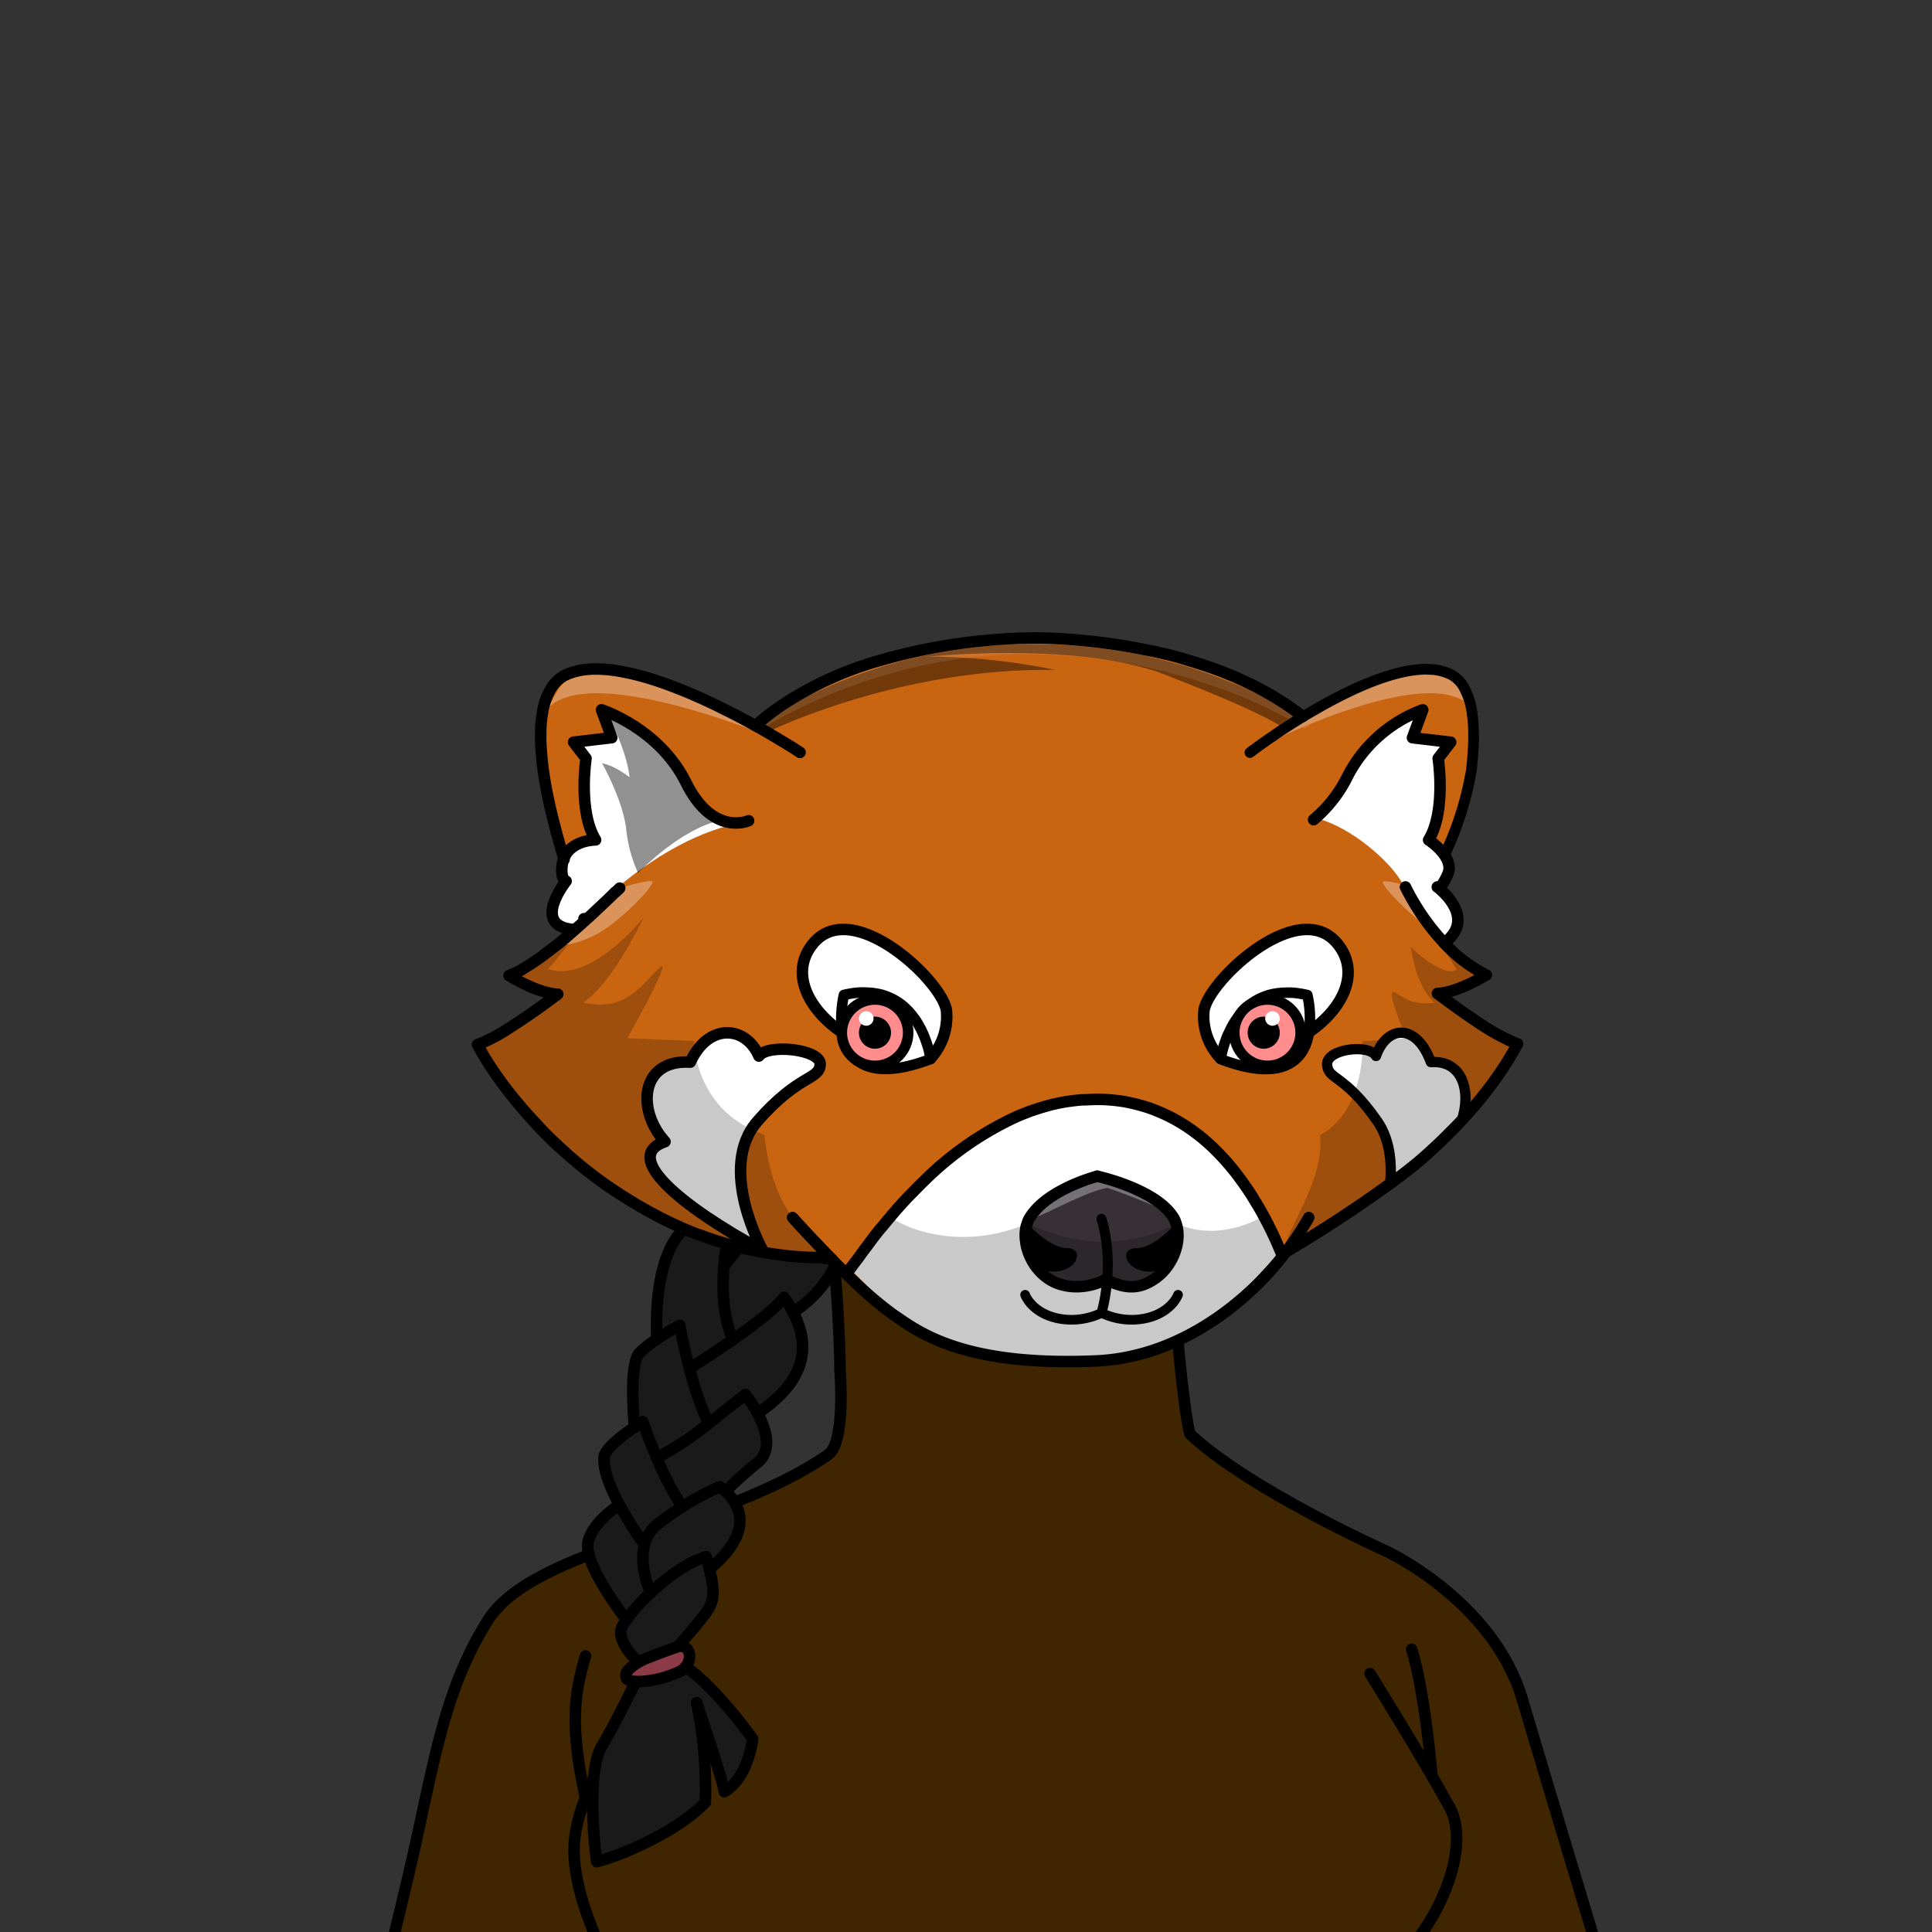 <svg xmlns="http://www.w3.org/2000/svg" viewBox="0 0 432 432">
  <rect x="0" y="0" width="432" height="432" fill="#333333" stroke="none"/>
  <defs>
    <style>.BUNTAI_RED_PANDA_BODY_BUNTAI_RED_PANDA_BODY_30_cls-1{isolation:isolate;}.BUNTAI_RED_PANDA_BODY_BUNTAI_RED_PANDA_BODY_30_cls-2{fill:#ca370f;}.BUNTAI_RED_PANDA_BODY_BUNTAI_RED_PANDA_BODY_30_cls-3{fill:#3f2601;}.BUNTAI_RED_PANDA_BODY_BUNTAI_RED_PANDA_BODY_30_cls-10,.BUNTAI_RED_PANDA_BODY_BUNTAI_RED_PANDA_BODY_30_cls-12,.BUNTAI_RED_PANDA_BODY_BUNTAI_RED_PANDA_BODY_30_cls-16,.BUNTAI_RED_PANDA_BODY_BUNTAI_RED_PANDA_BODY_30_cls-17,.BUNTAI_RED_PANDA_BODY_BUNTAI_RED_PANDA_BODY_30_cls-18,.BUNTAI_RED_PANDA_BODY_BUNTAI_RED_PANDA_BODY_30_cls-19,.BUNTAI_RED_PANDA_BODY_BUNTAI_RED_PANDA_BODY_30_cls-4{fill:none;stroke:#000;stroke-linecap:round;}.BUNTAI_RED_PANDA_BODY_BUNTAI_RED_PANDA_BODY_30_cls-10,.BUNTAI_RED_PANDA_BODY_BUNTAI_RED_PANDA_BODY_30_cls-16,.BUNTAI_RED_PANDA_BODY_BUNTAI_RED_PANDA_BODY_30_cls-17,.BUNTAI_RED_PANDA_BODY_BUNTAI_RED_PANDA_BODY_30_cls-18,.BUNTAI_RED_PANDA_BODY_BUNTAI_RED_PANDA_BODY_30_cls-19,.BUNTAI_RED_PANDA_BODY_BUNTAI_RED_PANDA_BODY_30_cls-4{stroke-linejoin:round;}.BUNTAI_RED_PANDA_BODY_BUNTAI_RED_PANDA_BODY_30_cls-4{stroke-width:2.57px;}.BUNTAI_RED_PANDA_BODY_BUNTAI_RED_PANDA_BODY_30_cls-5{fill:#1a1a1a;}.BUNTAI_RED_PANDA_BODY_BUNTAI_RED_PANDA_BODY_30_cls-6{fill:#8c3a46;}.BUNTAI_RED_PANDA_BODY_BUNTAI_RED_PANDA_BODY_30_cls-7{fill:#c96411;}.BUNTAI_RED_PANDA_BODY_BUNTAI_RED_PANDA_BODY_30_cls-8{fill:#fff;}.BUNTAI_RED_PANDA_BODY_BUNTAI_RED_PANDA_BODY_30_cls-9{fill:#373135;}.BUNTAI_RED_PANDA_BODY_BUNTAI_RED_PANDA_BODY_30_cls-10,.BUNTAI_RED_PANDA_BODY_BUNTAI_RED_PANDA_BODY_30_cls-12{stroke-width:2.35px;}.BUNTAI_RED_PANDA_BODY_BUNTAI_RED_PANDA_BODY_30_cls-11{fill:#ff8d8d;}.BUNTAI_RED_PANDA_BODY_BUNTAI_RED_PANDA_BODY_30_cls-12{stroke-miterlimit:10;}.BUNTAI_RED_PANDA_BODY_BUNTAI_RED_PANDA_BODY_30_cls-13{opacity:0.43;mix-blend-mode:multiply;}.BUNTAI_RED_PANDA_BODY_BUNTAI_RED_PANDA_BODY_30_cls-14{opacity:0.49;}.BUNTAI_RED_PANDA_BODY_BUNTAI_RED_PANDA_BODY_30_cls-15{opacity:0.31;mix-blend-mode:screen;}.BUNTAI_RED_PANDA_BODY_BUNTAI_RED_PANDA_BODY_30_cls-16{stroke-width:2.39px;}.BUNTAI_RED_PANDA_BODY_BUNTAI_RED_PANDA_BODY_30_cls-17{stroke-width:2.3px;}.BUNTAI_RED_PANDA_BODY_BUNTAI_RED_PANDA_BODY_30_cls-18{stroke-width:2.16px;}.BUNTAI_RED_PANDA_BODY_BUNTAI_RED_PANDA_BODY_30_cls-19{stroke-width:2.22px;}</style>
  </defs>
  <g class="BUNTAI_RED_PANDA_BODY_BUNTAI_RED_PANDA_BODY_30_cls-1">
    <g id="body">
      <path class="BUNTAI_RED_PANDA_BODY_BUNTAI_RED_PANDA_BODY_30_cls-2" d="M130.54,205.29a196.56,196.56,0,0,1-7.16-22.86c-.8-3.4-1.49-6.88-1.95-10.23-.19-1.39-.34-2.72-.42-4a34.05,34.05,0,0,1-.15-4,28.43,28.43,0,0,1,.38-4.76,14.4,14.4,0,0,1,1.86-5.36,7.8,7.8,0,0,1,3.53-3.24,14.52,14.52,0,0,1,4.78-1.16c.6-.05,1.19-.08,1.81-.08h.28a33.51,33.51,0,0,1,5.54.59,1.18,1.18,0,0,1,.28.06c6.8,1.28,14.42,4.37,21.14,7.64l1.7.85c2.44,1.19,4.71,2.42,6.77,3.56h0a54,54,0,0,1,5.62-4.41,78,78,0,0,1,22.22-10.19l.38-.12h0a128.11,128.11,0,0,1,22.17-4.22c2-.21,3.86-.36,5.45-.44.29,0,.6,0,.85,0h.13c1.08-.08,2-.11,2.78-.13h.13c1.68-.08,2.63,0,2.63,0h0c.35,0,2.59,0,6.14.2,1.26.08,2.68.19,4.24.34s3.17.3,4.92.54c2.91.36,6.13.87,9.5,1.57,1.52.28,3.06.64,4.64,1a.1.1,0,0,1,.07,0c.62.14,1.24.31,1.85.47,1.11.28,2.24.59,3.38,1,.72.21,1.44.44,2.16.67,2.19.69,4.38,1.46,6.54,2.37a.33.33,0,0,0,.16.05c1.57.64,3.08,1.34,4.6,2.09.8.36,1.57.77,2.35,1.18,1.54.82,3.06,1.7,4.53,2.65a54.54,54.54,0,0,1,4.81,3.44h0c.83-.49,1.68-1,2.57-1.5l1.48-.85c5.8-3.26,12.37-6.36,18.24-7.64a1,1,0,0,1,.25-.06,25.88,25.88,0,0,1,4.78-.59h.25c.52,0,1,0,1.55.07a11.68,11.68,0,0,1,4.14,1.17,7.13,7.13,0,0,1,3,3.24,15.58,15.58,0,0,1,1.61,5.36,32.1,32.1,0,0,1,.34,4.76c0,1.29,0,2.61-.14,4s-.2,2.65-.35,4c-.41,3.35-3.6,17.75-12,28.84l-1.27.12C318.32,205.57,324,214,332.31,218c0,0,0,0,.05,0l-.54.31c-.31.17-.63.33-.91.51-6.28,3.45-9.5,3.32-9.5,3.32s4.61,3.53,9.5,6.75a47.67,47.67,0,0,0,8.34,4.52s.06,0,.08,0a2.9,2.9,0,0,1-.29.51,67,67,0,0,1-5.41,8.43l-.16.22c-.8,1.07-1.65,2.16-2.56,3.28-1.8,2.19-3.8,4.45-6,6.74-.54.57-1.11,1.14-1.7,1.7-.93.93-1.88,1.83-2.88,2.74h0c-.42.4-.82.77-1.27,1.15-.28.25-.58.54-.89.8-.94.81-1.91,1.62-2.9,2.4l-.27.21a270.93,270.93,0,0,1-28.38,18.91c0-.07.07-.35.17-.77l-.46-.06-.11-.24c-.28-.67-.56-1.33-.87-2a78.76,78.76,0,0,0-4.19-8.09,1,1,0,0,0-.15-.26.3.3,0,0,0-.12-.14,43.7,43.7,0,0,0-2.57-4c-.28-.41-.58-.83-.88-1.24-.55-.75-1.13-1.52-1.73-2.25a54.94,54.94,0,0,0-4.72-5.1l-.35-.33c-.75-.69-1.53-1.35-2.33-2L266.81,253a38.2,38.2,0,0,0-6.33-3.74,37.46,37.46,0,0,0-3.57-1.44,38.89,38.89,0,0,0-5.88-1.47,43.12,43.12,0,0,0-4.34-.42c-.76,0-1.48,0-2.23,0s-1.49,0-2.21.08a1,1,0,0,1-.28,0c-1.27.09-2.5.25-3.75.44-.13,0-.23.05-.36.06-.54.13-1,.21-1.59.31a4.56,4.56,0,0,1-.64.14c-1.4.35-2.8.76-4.19,1.23-.71.21-1.38.46-2.09.74s-1.39.55-2.07.86a72.41,72.41,0,0,0-20.65,14.34c-1,.92-1.89,1.89-2.8,2.82-1.26,1.26-2.41,2.52-3.51,3.79-.21.24-.42.48-.6.71a.64.64,0,0,0-.2.21.64.64,0,0,0-.21.27c-.74.84-1.43,1.63-2.06,2.45s-1.28,1.56-1.9,2.34-1.25,1.61-1.79,2.4-1,1.34-1.46,2c-.67.88-1.24,1.77-1.82,2.6l-.32-.3c-.26-.26-.53-.52-.79-.75a7.59,7.59,0,0,0-.71-.69l-5.14-.71h-1a65.28,65.28,0,0,1-8.11-.61c-1-.13-2-.28-3-.43-1.36-.24-2.7-.49-4-.8-.87-.18-1.72-.39-2.57-.62a.59.59,0,0,1-.21-.05h0l-.31-.08c-2.26-.59-4.48-1.29-6.61-2.06-.33-.1-.67-.24-1-.36l-.09,0c-1.53-.57-3-1.17-4.46-1.83l-.16-.08h0c-1.11-.49-2.19-1-3.27-1.54-.67-.32-1.32-.65-1.93-1-.95-.49-1.88-1-2.81-1.55l-.26-.12c-.64-.37-1.29-.76-1.9-1.14-.46-.25-.93-.54-1.39-.85-1-.6-2-1.26-3-1.91a95.57,95.57,0,0,1-9.33-7.1l-.9-.8c-.44-.38-.87-.8-1.31-1.18h0v0c-1-.9-1.92-1.77-2.85-2.68s-1.91-1.93-2.78-2.88l-1.6-1.73c-1.9-2.08-3.6-4.14-5.12-6.1s-2.76-3.73-3.86-5.43q-1.47-2.25-2.48-4.17a.09.09,0,0,1,0-.06l-.28-.5s.06,0,.08,0a38.7,38.7,0,0,0,7.27-3.87c5.27-3.32,10.6-7.41,10.6-7.41s-2,.08-5.9-1.57a38.61,38.61,0,0,1-5-2.58l0,0a16.79,16.79,0,0,0,2.76-1.28s0,0,.05,0,0,0,0-.05a48.1,48.1,0,0,0,5.61-3.78.59.59,0,0,1,.19-.13c.3-.23.59-.47.9-.69v0c.43-.33.87-.67,1.31-1,1.26-1,2.49-2.08,3.71-3.14a.44.44,0,0,1,.15-.13c.79-.72,1.57-1.39,2.32-2.09C130.62,205.52,130.59,205.42,130.54,205.29Z" />
      <path class="BUNTAI_RED_PANDA_BODY_BUNTAI_RED_PANDA_BODY_30_cls-3" d="M236.79,304.5v0c.47,0,6.15-.23,13-1.21A83.13,83.13,0,0,0,261.16,301c.77-.21,1.53-.43,2.27-.68l.56,5.79s1.49,13.88,2.21,14.56c13.28,12.41,43.7,26.05,43.7,26.05s24,11.06,30.47,33.08,20.15,67.11,20.15,67.11H84.41s1.4-4.19,7-28,7.34-40.2,17.63-56.62,51.85-20.28,76.11-37.06c4-2.77,2.63-19.16,2.63-19.16v-2.4c-.44-13.36-1.32-21.85-1.32-21.85l2,.08h0a6.71,6.71,0,0,1,.66.65c.27.23.53.49.79.75.58.56,1.18,1.13,1.76,1.72L193,286.3c.89.9,1.76,1.8,2.6,2.68l.24.23c.23.26.47.51.71.77s.31.34.47.52.26.28.4.43l.86.93c.53.59,1.05,1.21,1.55,1.78,0,.05.08.07.11.13.42.46.79.92,1.16,1.36a5.87,5.87,0,0,0,.65.7,4.3,4.3,0,0,0,.77.69s0,0,.05,0l0,.05a17,17,0,0,0,1.77,1.21.19.19,0,0,0,.1.05,22,22,0,0,0,3.26,1.6.3.3,0,0,0,.21.07,35,35,0,0,0,3.71,1.29c.13,0,.23.08.37.1,1.81.52,3.73,1,5.65,1.37a137.55,137.55,0,0,0,17.85,2.16c.23,0,.42,0,.6,0,.34,0,.58,0,.69,0h0Z" />
      <path class="BUNTAI_RED_PANDA_BODY_BUNTAI_RED_PANDA_BODY_30_cls-4" d="M130.92,370.27c-2.56,8.71-3.47,15.65-.12,31.29" />
      <path class="BUNTAI_RED_PANDA_BODY_BUNTAI_RED_PANDA_BODY_30_cls-4" d="M188.49,281.94l-2-.08s.88,8.49,1.32,21.85v2.4s1.38,16.39-2.63,19.16c-24.26,16.78-65.81,20.63-76.11,37.06S97,395.18,91.4,419s-7,28-7,28H360.52s-13.63-45.09-20.15-67.11-30.47-33.08-30.47-33.08-30.42-13.64-43.7-26.05c-.72-.68-2.21-14.56-2.21-14.56l-.56-5.79" />
      <path class="BUNTAI_RED_PANDA_BODY_BUNTAI_RED_PANDA_BODY_30_cls-4" d="M306.35,374.21s12.23,19.68,17.82,29.94-4.54,33-22,42.76" />
      <path class="BUNTAI_RED_PANDA_BODY_BUNTAI_RED_PANDA_BODY_30_cls-4" d="M140.16,446.91c-4-6.84-12.8-23.38-11.71-35.3,1.4-15.38,18.81-37.4,18.81-37.4" />
      <path class="BUNTAI_RED_PANDA_BODY_BUNTAI_RED_PANDA_BODY_30_cls-4" d="M320.2,397.14s-1.57-18.92-4.54-28.35" />
      <path class="BUNTAI_RED_PANDA_BODY_BUNTAI_RED_PANDA_BODY_30_cls-5" d="M175.55,268.92s-8.36,6.86-13.68,14.25a59.75,59.75,0,0,1,2.72-13.31s-4,.34-10.59,4c-7.12,5.36-7.4,19.17-7.12,25.61a27.82,27.82,0,0,0-3.8,3c-2.14,2.08-1.65,11.6-1.21,16.76h0c-2.28,1.53-5.92,4.24-6.74,6.3-.46,2.86,1.19,7,3.34,11-2.4,1.61-5.91,4.49-6.92,8-1.17,4.09,5,13,8.22,17.29a13.78,13.78,0,0,0-.43,3.44,9.44,9.44,0,0,0,3.11,6.6h0c-1.35.82-2.89,2.06-2.43,3.25.23.57,1,.85,2.16.91-1.57,3.18-5.12,10.26-7.63,14.5-3.32,5.59-1.69,22-1.11,25.8,5.13-1.28,17.82-6.52,24.29-13.28a95,95,0,0,0-1.95-22.21c.46,1.38,5.87,17.49,6.15,19.82,5.47-3.2,6.34-11.82,6.34-11.82s-8.12-11.49-15-16.09c1.43-1.66,1.11-4.07-.48-4.54a78.47,78.47,0,0,0,5-7.45,10.56,10.56,0,0,0,.83-9.88c10.79-8.86,6.18-15.07,3.6-17.39,1.89-1.84,4.36-4.14,7.07-6.32,3.5-2.82,2-7.62.13-11.1,10.48-7,12.06-14.66,7.91-22.62a25.7,25.7,0,0,0,10.58-13.31c3.49-10.84,3.81-15.56,3.81-15.56S179.81,265.43,175.55,268.92Z" />
      <path class="BUNTAI_RED_PANDA_BODY_BUNTAI_RED_PANDA_BODY_30_cls-6" d="M145,370.93s-5,2.34-4.72,3.76,8.74,1.57,12.14-1,3.06-5.77-.13-5.53S145,370.93,145,370.93Z" />
      <path class="BUNTAI_RED_PANDA_BODY_BUNTAI_RED_PANDA_BODY_30_cls-4" d="M153.3,372.72a4,4,0,0,1-1.22,1,24,24,0,0,1-9.9,2.31c-1.12-.06-1.93-.34-2.16-.91-.78-2,4.2-4.19,4.2-4.19s3.76-1.49,7.08-2.63l.28-.09C154.18,367.54,155,370.7,153.3,372.72Z" />
      <path class="BUNTAI_RED_PANDA_BODY_BUNTAI_RED_PANDA_BODY_30_cls-4" d="M155.78,380.81A95,95,0,0,1,157.73,403c-6.47,6.76-19.16,12-24.29,13.28-.58-3.84-2.21-20.21,1.11-25.8,2.51-4.24,6.06-11.32,7.63-14.5" />
      <path class="BUNTAI_RED_PANDA_BODY_BUNTAI_RED_PANDA_BODY_30_cls-4" d="M153.3,372.72c6.85,4.6,15,16.09,15,16.09s-.87,8.62-6.34,11.82c-.28-2.33-5.69-18.44-6.15-19.82a.64.64,0,0,0,0-.07.08.08,0,0,1,0,0" />
      <path class="BUNTAI_RED_PANDA_BODY_BUNTAI_RED_PANDA_BODY_30_cls-4" d="M151.58,368.18c1.85-2.13,4.34-5,5.86-7,2.32-3,2.5-4.91,1.18-10.35-.21-.83-.44-1.75-.71-2.76-4.07,1.19-8.75,4.62-12.45,8.1h0a42.12,42.12,0,0,0-5.4,6,11,11,0,0,0-1,1.67c-1.14,2.53,1.81,6,3.64,7.81" />
      <path class="BUNTAI_RED_PANDA_BODY_BUNTAI_RED_PANDA_BODY_30_cls-4" d="M158.62,350.85c10.79-8.86,6.18-15.07,3.6-17.39a10.3,10.3,0,0,0-1.31-1,59.12,59.12,0,0,0-8.34,4.46c-1.71,1.08-3.57,2.36-5.47,3.84a8.38,8.38,0,0,0-3,4.68c-1,3.81.33,8.17,1.37,10.76h0" />
      <path class="BUNTAI_RED_PANDA_BODY_BUNTAI_RED_PANDA_BODY_30_cls-4" d="M140.06,362.19c-3.15-4.14-9.72-13.47-8.51-17.68,1-3.53,4.52-6.41,6.92-8" />
      <path class="BUNTAI_RED_PANDA_BODY_BUNTAI_RED_PANDA_BODY_30_cls-4" d="M152.57,336.91a64.25,64.25,0,0,1-5.74-11c-1.88-4.4-3.08-8-3.08-8s-.78.47-1.88,1.21h0c-2.28,1.53-5.92,4.24-6.74,6.3-.46,2.86,1.19,7,3.34,11a86.24,86.24,0,0,0,5.62,8.94" />
      <path class="BUNTAI_RED_PANDA_BODY_BUNTAI_RED_PANDA_BODY_30_cls-4" d="M162.22,333.46c1.89-1.84,4.36-4.14,7.07-6.32,3.5-2.82,2-7.62.13-11.1a29.49,29.49,0,0,0-2.75-4.23s-2.81,2.2-8.23,6.51l-.94.76A75.25,75.25,0,0,1,146.83,326" />
      <path class="BUNTAI_RED_PANDA_BODY_BUNTAI_RED_PANDA_BODY_30_cls-4" d="M158.44,318.32A70.9,70.9,0,0,1,154.17,306c-1.4-5.29-2.18-9.65-2.18-9.65s-2.53,1.34-5.11,3.07a27.82,27.82,0,0,0-3.8,3c-2.14,2.08-1.65,11.6-1.21,16.76h0" />
      <path class="BUNTAI_RED_PANDA_BODY_BUNTAI_RED_PANDA_BODY_30_cls-4" d="M169.42,316c10.48-7,12.06-14.66,7.91-22.62a27.16,27.16,0,0,0-2-3.29c-2,2.54-6.77,6.21-11.46,9.47h0c-3.89,2.71-7.69,5.14-9.69,6.4" />
      <path class="BUNTAI_RED_PANDA_BODY_BUNTAI_RED_PANDA_BODY_30_cls-4" d="M163.86,299.61h0c-2.18-5.24-2.44-11.21-2-16.43a59.75,59.75,0,0,1,2.72-13.31s-4,.34-10.59,4c-7.12,5.36-7.4,19.17-7.12,25.61" />
      <path class="BUNTAI_RED_PANDA_BODY_BUNTAI_RED_PANDA_BODY_30_cls-4" d="M161.87,283.17c5.32-7.39,13.68-14.25,13.68-14.25,4.26-3.49,16.17-4.37,16.17-4.37s-.32,4.72-3.81,15.56a25.7,25.7,0,0,1-10.58,13.31" />
      <path class="BUNTAI_RED_PANDA_BODY_BUNTAI_RED_PANDA_BODY_30_cls-7" d="M169,162.29a102.36,102.36,0,0,1,47.44-18.63c28.25-3.37,40.83,1.1,51.87,4.78s22.36,11.77,22.36,11.77,19.12-11.25,28.65-10.38,11.24,10.09,9.72,21.81-11.55,28.86-11.55,28.86l-.24,3.16,1,3.65s8.67,9.08,14.09,10.69c-5.23,2.71-9.62,4.72-9.62,4.72s9.75,9.48,16.65,10.75c-4.31,7.81-9.52,14.88-18.61,23.25S287.61,280,287.61,280s-6.72,4.74-10,9.61S266.87,302,245,304s-39.13-3.28-44.18-8.72-14.32-13.39-14.32-13.39a82.4,82.4,0,0,1-26.57-4.49c-13-4.77-27.31-12.8-36.18-22.74a218.49,218.49,0,0,1-16.47-21.38l16.24-11-9.09-4.56s12.45-6.75,15.93-13c-6.46-16.44-12.65-40.83-7.76-49.09s14.17-7.31,25.29-3.16A167.66,167.66,0,0,1,169,162.29Z" />
      <path class="BUNTAI_RED_PANDA_BODY_BUNTAI_RED_PANDA_BODY_30_cls-8" d="M208.07,236.8a14.39,14.39,0,0,0,3.57-10.7c-.62-6.43-20.86-25.64-29.71-15.25S189,237.11,208.07,236.8Z" />
      <path class="BUNTAI_RED_PANDA_BODY_BUNTAI_RED_PANDA_BODY_30_cls-4" d="M208.07,236.67a13.94,13.94,0,0,0,3.57-10.57c-.62-6.43-20.86-25.64-29.71-15.25S189,237,208.07,236.67Z" />
      <path class="BUNTAI_RED_PANDA_BODY_BUNTAI_RED_PANDA_BODY_30_cls-8" d="M273.09,237.41a15.39,15.39,0,0,1-3.73-11c.62-6.44,20.86-25.64,29.71-15.25S292.16,237.72,273.09,237.41Z" />
      <path class="BUNTAI_RED_PANDA_BODY_BUNTAI_RED_PANDA_BODY_30_cls-4" d="M272.9,236.62a13.61,13.61,0,0,1-3.7-10.52c.62-6.43,20.86-25.64,29.71-15.25S292,236.92,272.9,236.62Z" />
      <path class="BUNTAI_RED_PANDA_BODY_BUNTAI_RED_PANDA_BODY_30_cls-8" d="M286.55,280.17s-10.82-29.88-37.43-34.11-48.81,24.61-48.81,24.61l-9.66,13.66s9.93,9.6,12.18,12.66,24.08,7.3,39.57,7.12,27-6,30.12-9S284.34,281.06,286.55,280.17Z" />
      <path class="BUNTAI_RED_PANDA_BODY_BUNTAI_RED_PANDA_BODY_30_cls-8" d="M166.59,183.78s-7.23.18-10.51-4.91-9-14.67-14.87-16.82S135,160,135,160l.87,4.55-6.58,1.92,1.73,3.66s.07,14.75,2.46,17.78c-6.17,1.34-9.86,5.1-7.08,9.46-1.71,2.71-5.2,7.68-1.62,9.71s4.34,0,4.34,0S145.84,187.45,166.59,183.78Z" />
      <path class="BUNTAI_RED_PANDA_BODY_BUNTAI_RED_PANDA_BODY_30_cls-8" d="M294.17,182.9A38.19,38.19,0,0,0,302,173c3.27-6,12-14,15.51-13.86-1.36,4.93-1.67,5.79-1.67,5.79l8,.93-1.8,4a24.62,24.62,0,0,1-2.73,17c4.87,4.15,6.06,8.27,2.47,11.67,3.49,3.49,7,8.06,1.13,12.22-4.93-5.59-6.75-8.27-9.27-13.09S302.22,184.92,294.17,182.9Z" />
      <path class="BUNTAI_RED_PANDA_BODY_BUNTAI_RED_PANDA_BODY_30_cls-8" d="M169.32,279s-21.73-11.88-23-17.39S149,255.3,149,255.3s-8.19-9.54-2.17-14.69,7.55-3.12,7.55-3.12,4.42-7.45,10.22-6.27,5.53,4.49,5.53,4.49,10-2.22,12.11,1.12-3.45,4.91-8.17,9.54-8,6.75-8.45,14.52S169.32,279,169.32,279Z" />
      <path class="BUNTAI_RED_PANDA_BODY_BUNTAI_RED_PANDA_BODY_30_cls-8" d="M310.91,264.29s.53-12.73-5.73-17.29-9.37-7.78-8.42-10.19,9.67-2.63,10.94-.68c3.63-5.48,5.4-5.57,8.32-4.35s4.49,5,4.49,5,4.28.83,6.11,4.06.64,8.2.64,8.2Z" />
      <path class="BUNTAI_RED_PANDA_BODY_BUNTAI_RED_PANDA_BODY_30_cls-9" d="M249.3,263.49s14.94,4.4,14.11,12.74-5.6,14-17.35,9.86c-9.58,2.75-13.71.76-16.08-5.89s1.07-10.21,6.75-13.36a36.91,36.91,0,0,1,9.89-3.94Z" />
      <path class="BUNTAI_RED_PANDA_BODY_BUNTAI_RED_PANDA_BODY_30_cls-8" d="M292.7,230.83c-1.11,7.11-6.85,10.92-19.75,6a20.89,20.89,0,0,1,1.11-4.19,11.64,11.64,0,0,1,.46-1.19c.21-.43.41-.87.64-1.34A17.52,17.52,0,0,1,278,226a4.57,4.57,0,0,1,.44-.44c.1-.1.23-.23.33-.31a14.49,14.49,0,0,1,1.5-1.15,7.12,7.12,0,0,1,.8-.49,12.6,12.6,0,0,1,1.82-.83,8.55,8.55,0,0,1,1-.33c.57-.14,1.16-.25,1.79-.34s1-.1,1.5-.12h.08a16,16,0,0,1,1.83,0,22.18,22.18,0,0,1,3.24.52A23.69,23.69,0,0,1,292.7,230.83Z" />
      <path class="BUNTAI_RED_PANDA_BODY_BUNTAI_RED_PANDA_BODY_30_cls-8" d="M284.51,223.49a7.42,7.42,0,1,1-7.42,7.42A7.42,7.42,0,0,1,284.51,223.49Z" />
      <path class="BUNTAI_RED_PANDA_BODY_BUNTAI_RED_PANDA_BODY_30_cls-10" d="M292.7,230.83c-1.11,7.11-6.85,10.92-19.75,6a20.89,20.89,0,0,1,1.11-4.19,11.64,11.64,0,0,1,.46-1.19c.21-.43.41-.87.64-1.34A17.52,17.52,0,0,1,278,226a4.57,4.57,0,0,1,.44-.44c.1-.1.23-.23.33-.31a14.49,14.49,0,0,1,1.5-1.15,7.12,7.12,0,0,1,.8-.49,12.6,12.6,0,0,1,1.82-.83,8.55,8.55,0,0,1,1-.33,15.05,15.05,0,0,1,3.37-.47,16,16,0,0,1,1.83,0,22.18,22.18,0,0,1,3.24.52A23.69,23.69,0,0,1,292.7,230.83Z" />
      <path class="BUNTAI_RED_PANDA_BODY_BUNTAI_RED_PANDA_BODY_30_cls-11" d="M283.41,223.49a7.42,7.42,0,1,0,7.42,7.42A7.42,7.42,0,0,0,283.41,223.49Z" />
      <circle cx="282.57" cy="230.91" r="3.59" />
      <circle class="BUNTAI_RED_PANDA_BODY_BUNTAI_RED_PANDA_BODY_30_cls-8" cx="284.53" cy="227.73" r="1.63" />
      <circle class="BUNTAI_RED_PANDA_BODY_BUNTAI_RED_PANDA_BODY_30_cls-12" cx="283.41" cy="230.91" r="7.42" />
      <path class="BUNTAI_RED_PANDA_BODY_BUNTAI_RED_PANDA_BODY_30_cls-8" d="M208.07,236.8c-13.11,5-18.8,1-19.83-6.28v-.05a25.1,25.1,0,0,1,.44-8,22.18,22.18,0,0,1,3.24-.52,16,16,0,0,1,1.83,0h.08c.52,0,1,.06,1.51.12s1.22.2,1.79.34c.33.1.66.2,1,.33a12.36,12.36,0,0,1,1.8.83,12,12,0,0,1,2.89,2.21,1.54,1.54,0,0,1,.2.18c.31.34.62.7.9,1.06a.92.92,0,0,1,.23.31,10.72,10.72,0,0,1,.91,1.28s0,0,0,0c.23.38.46.8.67,1.18.05.08.08.16.13.23.23.47.44.91.62,1.34a11.64,11.64,0,0,1,.46,1.19,5.51,5.51,0,0,1,.26.74c.26.8.46,1.52.59,2.09.05.28.1.51.15.72a.09.09,0,0,1,0,.08C208,236.6,208.07,236.8,208.07,236.8Z" />
      <path class="BUNTAI_RED_PANDA_BODY_BUNTAI_RED_PANDA_BODY_30_cls-8" d="M196.53,223.49a7.42,7.42,0,1,0,7.42,7.42A7.42,7.42,0,0,0,196.53,223.49Z" />
      <path class="BUNTAI_RED_PANDA_BODY_BUNTAI_RED_PANDA_BODY_30_cls-10" d="M208.09,236.8h0c-13.11,5-18.8,1-19.83-6.28v-.05a25.1,25.1,0,0,1,.44-8,22.18,22.18,0,0,1,3.24-.52,16,16,0,0,1,1.83,0,15.15,15.15,0,0,1,3.38.47c.33.1.66.2,1,.33a12.36,12.36,0,0,1,1.8.83,12,12,0,0,1,2.89,2.21,1.54,1.54,0,0,1,.2.18c.31.34.62.7.9,1.06a.92.92,0,0,1,.23.31,10.72,10.72,0,0,1,.91,1.28s0,0,0,0c.23.38.46.8.67,1.18.05.08.08.16.13.23.23.47.44.91.62,1.34a11.64,11.64,0,0,1,.46,1.19,5.51,5.51,0,0,1,.26.74,15.18,15.18,0,0,1,.59,2.09c.05.28.1.51.15.72a.09.09,0,0,1,0,.08A5.33,5.33,0,0,1,208.09,236.8Z" />
      <path class="BUNTAI_RED_PANDA_BODY_BUNTAI_RED_PANDA_BODY_30_cls-11" d="M195.65,223.49a7.42,7.42,0,1,0,7.42,7.42A7.42,7.42,0,0,0,195.65,223.49Z" />
      <circle cx="195.65" cy="230.91" r="3.59" />
      <circle class="BUNTAI_RED_PANDA_BODY_BUNTAI_RED_PANDA_BODY_30_cls-8" cx="193.7" cy="227.73" r="1.63" />
      <circle class="BUNTAI_RED_PANDA_BODY_BUNTAI_RED_PANDA_BODY_30_cls-12" cx="195.65" cy="230.91" r="7.42" />
      <g class="BUNTAI_RED_PANDA_BODY_BUNTAI_RED_PANDA_BODY_30_cls-13">
        <path d="M140,185.21a31.41,31.41,0,0,0,2.68,10s8.92-9.37,17.73-11.61c-8.34-8.34-12.72-17.32-15.87-19.65s-8.7-4-8.7-4,4.16,7.18,4.93,13.84c-3.84-2.9-6.14-3.11-6.14-3.11S139.22,178.81,140,185.21Z" />
        <path class="BUNTAI_RED_PANDA_BODY_BUNTAI_RED_PANDA_BODY_30_cls-14" d="M187.78,281.86h-.52A80.16,80.16,0,0,1,166,279c-2-.51-4-1.13-6.07-1.8-1.76-.6-3.56-1.25-5.35-2h0c-2.86-1.12-5.74-2.37-8.65-3.82a1.66,1.66,0,0,1-.27-.13c-1.49-.71-3-1.5-4.54-2.35-.82-.42-1.63-.87-2.47-1.34s-1.61-.92-2.42-1.4A.63.63,0,0,1,136,266c-1.14-.66-2.28-1.37-3.42-2.09a66.78,66.78,0,0,1-22.66-24.1c-.05-.08-.1-.18-.16-.27a6.36,6.36,0,0,1-.32-.64,43.41,43.41,0,0,1-2.32-5,.12.12,0,0,1,0-.06c-.11-.24-.17-.43-.22-.56l-.08-.24s3.91-2,8.13-4.65v0a48,48,0,0,0,7.37-5.47.27.27,0,0,0,.16-.17,9.19,9.19,0,0,0,1.11-1.18,2.56,2.56,0,0,0,.28-.3l-1.25-.45c-.41-.13-.79-.28-1.15-.41-.73-.26-1.38-.52-2-.73-.79-.31-1.47-.6-2-.86a8,8,0,0,1-.76-.35,18.25,18.25,0,0,1-1.94-1l-.24-.15c-.33-.24-.35-.35-.35-.35h0l0,0c.35-.22,2.67-1.53,5.6-3.39,0,0,.06,0,.08-.06l3.27-2.1a.62.62,0,0,1,.19-.14c.27-.2.57-.39.84-.56v0a62.24,62.24,0,0,0,8.57-6.8c-1.28,1.7-3.05,4-4.82,6.2-2.2,2.85-4.38,5.54-5.38,6.55,9.38,3.22,20.58-10.55,21.37-11.51-.41.87-7.12,14.9-13.49,19,9.55,2.32,13.3-4.3,17.13-7.8,3.24-2.92-7.26,15.78-7.26,15.78l14.52.62a.75.75,0,0,1,.3,0s0,0,.06,0h0l0,0,0,0h.08v0a23.12,23.12,0,0,0,6.09,14.92l0,0a20.72,20.72,0,0,0,2.26,2.08,25.16,25.16,0,0,0,7.31,4v0c1,8.14,2.86,14,6.74,19.06v0l.09.08a39,39,0,0,0,8.07,7.57c.06,0,.08.08.14.11C186.61,281,187.18,281.46,187.78,281.86Z" />
        <path d="M289.7,160l-.23.16-.87.54-.2.13-.69.42c-.3.2-.61.4-.89.56a1.74,1.74,0,0,1-.3.2l-.38.22s-4.63-3.19-24-10.72c-.59-.24-1.2-.5-1.83-.73a44.8,44.8,0,0,0-5.14-1.63c-19.5-5.21-47.54-2.34-47.54-2.34a143.4,143.4,0,0,1,28.35,3c-34.76-.6-63.67,13.53-64.79,14.09a.05.05,0,0,1-.07,0,.45.45,0,0,1-.31-.18l-.07-.08a6.55,6.55,0,0,1-1.05-1.91l.61-.39c.46-.31,1-.64,1.66-1l1-.61c.41-.25.84-.51,1.3-.76,2-1.15,4.5-2.47,7.47-3.86,1.15-.56,2.29-1,3.46-1.55s2.06-.91,3.15-1.34,2.32-.94,3.49-1.34q2.94-1.06,6.15-2.07a117.74,117.74,0,0,1,44-4.29c.74.07,1.45.14,2.16.23s1.53.16,2.29.25c3.53.45,6.92,1,10.07,1.73,2.57.58,5,1.21,7.3,1.87,3.68,1,7,2.22,10,3.38,1,.42,1.93.78,2.85,1.17,1.5.64,2.85,1.24,4.09,1.84.36.16.71.34,1.07.52a3.38,3.38,0,0,1,.46.24,2,2,0,0,1,.4.18s0,0,.06,0a.07.07,0,0,1,.07,0c.31.18.61.34.92.49.53.27,1,.55,1.47.79,1.48.84,2.62,1.52,3.38,2l.56.37s.05,0,.08,0l.33.24A.46.46,0,0,1,289.7,160Z" />
        <path class="BUNTAI_RED_PANDA_BODY_BUNTAI_RED_PANDA_BODY_30_cls-14" d="M339,233.35s-5.55,11.24-12.44,17.05S306,268.8,306,268.8L294.18,276l-.44.21a48.85,48.85,0,0,1-8.11,5.67h-.34c.37-.4.74-.83,1.1-1.23,0,0,.05-.08.09-.1,3-8.83,9.49-17,8.7-26.74v0a15.35,15.35,0,0,0,4.69-4,16.55,16.55,0,0,0,1.41-2.08l0,0c3.73-6.41,3.4-14.32,3.38-14.92v0h.06l0,0v0h0s0,0,0,0a.65.65,0,0,1,.2,0l9.65-.63s-5.48-12.16-2.37-10.12,4.85,2.6,8.58,2.14c-4.42-4.05-5.06-11.69-5.37-12.57.57,1,8,7.15,10.29,5.14-.48-.69-1.35-2.13-2.37-3.87l6.8,4.59.23.64-.65.48a4,4,0,0,1-.5.34c-.37.27-.8.55-1.31.87l-1.28.73-.59.34-4.26,1.8,9.69,6.76,1.31.37c1.08.91,2.06,1.7,2.79,2.3Z" />
        <path class="BUNTAI_RED_PANDA_BODY_BUNTAI_RED_PANDA_BODY_30_cls-14" d="M263,273.54s-14.18,9.28-33.22,0c-13.22,5.79-25.94,2.21-31-1.66a73.1,73.1,0,0,0-9.5,13s10.28,7.68,12.43,10.75,11.9,6.14,23.15,8.2,27.45-.06,33.66-2A107.67,107.67,0,0,0,270.82,297l12.23-12.92,3.12-4.58-3.64-7.61S273,278.11,263,273.54Z" />
      </g>
      <g class="BUNTAI_RED_PANDA_BODY_BUNTAI_RED_PANDA_BODY_30_cls-15">
        <path class="BUNTAI_RED_PANDA_BODY_BUNTAI_RED_PANDA_BODY_30_cls-8" d="M179.83,167.9s-45.43-20.41-57-9.87c3.29-7.43,6.8-9.61,15.72-7.88S166.82,157.87,179.83,167.9Z" />
        <path class="BUNTAI_RED_PANDA_BODY_BUNTAI_RED_PANDA_BODY_30_cls-8" d="M138.72,198.55s5.46-1.72,7-1.52-7.17,9.18-12.33,11.87-7.91,2.38-7.91,2.38S136.9,202.91,138.72,198.55Z" />
        <path class="BUNTAI_RED_PANDA_BODY_BUNTAI_RED_PANDA_BODY_30_cls-8" d="M279.8,167.9s39.14-20.41,49.1-9.87c-2.84-7.43-5.86-9.61-13.55-7.88S291,157.87,279.8,167.9Z" />
        <path class="BUNTAI_RED_PANDA_BODY_BUNTAI_RED_PANDA_BODY_30_cls-8" d="M319.31,202.5l-1.72,3.57c-4.61-3.67-9.35-8.89-8.19-9,1.5-.2,7,1.53,7,1.53A15,15,0,0,0,319.31,202.5Z" />
        <path class="BUNTAI_RED_PANDA_BODY_BUNTAI_RED_PANDA_BODY_30_cls-8" d="M261.68,271.09s-11.52-4.78-14.1-5.47c-5.76.92-18,8.5-17.51,6.6s13.24-9.37,16.29-9.63l3-.26S258.2,267.3,261.68,271.09Z" />
        <g class="BUNTAI_RED_PANDA_BODY_BUNTAI_RED_PANDA_BODY_30_cls-15">
          <path class="BUNTAI_RED_PANDA_BODY_BUNTAI_RED_PANDA_BODY_30_cls-8" d="M292.77,162.21l-1,.67a5.27,5.27,0,0,0-.49-.3,2,2,0,0,0-.26-.16,7,7,0,0,0-.7-.43c-.64-.38-1.52-.89-2.58-1.46a.25.25,0,0,0-.13-.05c-.65-.35-1.37-.73-2.15-1.11a.1.1,0,0,0-.07,0s0-.06-.06-.06a3,3,0,0,0-.41-.19,5.06,5.06,0,0,0-.46-.24c-.37-.19-.73-.38-1.09-.54-1.27-.62-2.64-1.24-4.16-1.91-.93-.41-1.89-.79-2.9-1.22-3-1.16-6.41-2.37-10.19-3.48-2.32-.7-4.8-1.37-7.42-2a117.36,117.36,0,0,0-12.51-2.32c-.72-.11-1.45-.19-2.2-.27-3.72-.44-7.62-.73-11.68-.84a111.46,111.46,0,0,0-33.07,4.26c-2.17.62-4.27,1.27-6.26,1.94-1.19.38-2.38.84-3.54,1.27s-2.17.84-3.21,1.27c-1.19.48-2.35.94-3.51,1.48-3,1.32-5.56,2.59-7.6,3.7q-.71.36-1.32.72c-.37.22-.73.41-1,.6-.64.35-1.21.67-1.68,1-.23.13-.44.27-.62.38a11.58,11.58,0,0,0-1,.62c.11-.27,1.09-2.4,4.48-5.26,3.74-3.18,10.47-7.26,22.31-10.68.15-.06.28-.08.41-.14a117.13,117.13,0,0,1,21.72-3.93c3.08-.3,6.1-.44,9.08-.49,1.57,0,3.12,0,4.68,0h0c1.16,0,2.3.05,3.44.11a118.77,118.77,0,0,1,24.59,3.5h0c.06,0,.11,0,.16.06a68,68,0,0,1,7.26,2.34,141,141,0,0,1,25,13A1,1,0,0,1,292.77,162.21Z" />
        </g>
      </g>
      <path class="BUNTAI_RED_PANDA_BODY_BUNTAI_RED_PANDA_BODY_30_cls-4" d="M189.26,284.85c.58-.83,2.17-2.93,2.84-3.81.44-.64.92-1.32,1.46-2s1.16-1.58,1.79-2.4,1.23-1.57,1.9-2.35,1.32-1.61,2.06-2.45a.79.79,0,0,1,.21-.27.75.75,0,0,1,.2-.21l.59-.71c1.11-1.26,2.26-2.53,3.51-3.79.91-.92,1.84-1.89,2.8-2.81a72.62,72.62,0,0,1,20.66-14.35c.68-.3,1.36-.57,2.07-.85s1.37-.53,2.09-.75c1.38-.46,2.78-.87,4.19-1.22a4.56,4.56,0,0,0,.64-.14c.54-.11,1-.19,1.59-.31l.36-.06c1.25-.19,2.48-.35,3.75-.45a1.47,1.47,0,0,0,.28,0c.72,0,1.46-.06,2.2-.08s1.48,0,2.23,0a43,43,0,0,1,4.35.42,40.77,40.77,0,0,1,5.88,1.47c1.24.43,2.41.92,3.57,1.45a37.52,37.52,0,0,1,6.33,3.74l1.45,1.09c.8.64,1.58,1.31,2.32,2l.36.32a55,55,0,0,1,4.72,5.11c.59.73,1.18,1.49,1.72,2.25.31.41.61.83.89,1.24a43.7,43.7,0,0,1,2.57,4,.31.31,0,0,1,.12.14,1.35,1.35,0,0,1,.15.26,81.8,81.8,0,0,1,4.19,8.08c.31.7.59,1.37.87,2l.1.25" />
      <path class="BUNTAI_RED_PANDA_BODY_BUNTAI_RED_PANDA_BODY_30_cls-4" d="M231.34,142.64s-1,0-2.63.06h-.13c-.77,0-1.7.05-2.78.12h-.13c-.26,0-.56,0-.85.06-1.59.07-3.42.23-5.46.43a129.28,129.28,0,0,0-22.16,4.23c-.13.05-.26.07-.42.12a78.25,78.25,0,0,0-22.22,10.2,56.23,56.23,0,0,0-5.61,4.4" />
      <path class="BUNTAI_RED_PANDA_BODY_BUNTAI_RED_PANDA_BODY_30_cls-4" d="M167.39,183.52s-8,3.62-14-8.54-18.9-16.27-18.9-16.27l2.3,6.24-8.54,1,2.79,3.62s-1.81,11.83,2.14,18.24c0,0-6.59-.06-7.47,5.53-.43,3.41.88,3.68.88,3.68s-8,9.94,1.58,10.82" />
      <path class="BUNTAI_RED_PANDA_BODY_BUNTAI_RED_PANDA_BODY_30_cls-4" d="M178.89,168.24s-1.44-1-3.87-2.42c-.43-.26-.9-.54-1.39-.85-.3-.16-.64-.36-1-.57,0-.05-.13-.07-.21-.13h0l-.23-.15c-.65-.39-1.34-.77-2.09-1.21-.26-.13-.51-.26-.77-.41l-.36-.21s0,0,0,0c-2.06-1.14-4.32-2.37-6.77-3.56l-1.7-.85c-6.72-3.27-14.34-6.36-21.14-7.64a1.09,1.09,0,0,0-.28-.06,33.39,33.39,0,0,0-5.53-.59h-.29c-.62,0-1.21,0-1.8.08a14.58,14.58,0,0,0-4.79,1.16,7.8,7.8,0,0,0-3.53,3.24,14.39,14.39,0,0,0-1.85,5.36,27.38,27.38,0,0,0-.39,4.76,36.45,36.45,0,0,0,.16,4c.08,1.31.23,2.65.41,4,.46,3.35,1.16,6.83,2,10.23s1.74,6.69,2.66,9.71c0,0,0,0,0,.05" />
      <path class="BUNTAI_RED_PANDA_BODY_BUNTAI_RED_PANDA_BODY_30_cls-4" d="M130.66,205.62c0-.06,0-.13-.08-.2" />
      <path class="BUNTAI_RED_PANDA_BODY_BUNTAI_RED_PANDA_BODY_30_cls-4" d="M186,281.55l-2.66-.37h-.26a65.45,65.45,0,0,1-8.83-.61c-1-.13-2-.28-3-.44-1.36-.23-2.7-.49-4-.79-.87-.19-1.72-.39-2.57-.62a.43.43,0,0,1-.21-.06h0l-.3-.08c-2.27-.58-4.48-1.28-6.62-2.05l-1-.36-.09,0c-1.53-.57-3-1.16-4.46-1.83l-.15-.07h0c-1.11-.49-2.19-1-3.27-1.54-.67-.32-1.32-.65-1.93-1-.95-.49-1.88-1-2.81-1.55l-.26-.13c-.64-.36-1.29-.75-1.9-1.13-.46-.26-.93-.55-1.39-.85-1-.6-2-1.26-3-1.91a94.08,94.08,0,0,1-9.33-7.11c-.3-.25-.61-.54-.9-.79-.44-.39-.87-.8-1.31-1.18h0v0c-1-.9-1.92-1.78-2.85-2.68s-1.91-1.93-2.78-2.89c-.54-.58-1.08-1.15-1.6-1.72-1.9-2.08-3.6-4.15-5.12-6.1s-2.76-3.74-3.86-5.43c-1-1.5-1.8-2.89-2.48-4.18a.08.08,0,0,1,0,0l-.29-.51.08,0a39.92,39.92,0,0,0,7.27-3.87c5.27-3.32,10.6-7.41,10.6-7.41s-2,.08-5.9-1.57a40.54,40.54,0,0,1-5-2.58l0,0a17.67,17.67,0,0,0,2.76-1.28s0,0,.05,0,0,0,0-.05a49.4,49.4,0,0,0,5.61-3.78.54.54,0,0,1,.19-.13c.3-.23.59-.47.9-.7v0c.44-.33.87-.68,1.31-1,1.26-1,2.49-2.09,3.71-3.15a.87.87,0,0,1,.15-.13c.8-.72,1.57-1.38,2.32-2.08h0c.78-.69,1.5-1.34,2.19-2a.3.3,0,0,0,.08-.08l0,0c1.95-1.81,3.55-3.33,4.48-4.28,0,0,.05,0,.08,0a3.07,3.07,0,0,0,.25-.26c.13-.1.24-.23.33-.3l.34-.34" />
      <path class="BUNTAI_RED_PANDA_BODY_BUNTAI_RED_PANDA_BODY_30_cls-4" d="M291.26,160.21h0a53.84,53.84,0,0,0-4.81-3.43q-2.22-1.42-4.54-2.65c-.77-.41-1.54-.83-2.34-1.18-1.52-.75-3-1.45-4.61-2.09a.44.44,0,0,1-.15-.05c-2.17-.91-4.35-1.68-6.54-2.37-.72-.23-1.45-.47-2.16-.67-1.14-.36-2.27-.67-3.38-1-.61-.16-1.24-.34-1.85-.47a.12.12,0,0,0-.08,0c-1.57-.39-3.11-.75-4.64-1-3.36-.7-6.58-1.21-9.49-1.58-1.76-.23-3.4-.4-4.92-.54-6-.56-9.92-.54-10.38-.54h0" />
      <path class="BUNTAI_RED_PANDA_BODY_BUNTAI_RED_PANDA_BODY_30_cls-4" d="M293.72,183.28a29.81,29.81,0,0,0,7.25-9,30.84,30.84,0,0,1,17.16-15.56l-2.3,6.24,8.54,1-2.79,3.62s1.81,11.83-2.14,18.24c0,0,6,3.85,4.27,7.69s-2.33,2.82-2.33,2.82,9.23,6.81,1.53,12.54" />
      <path class="BUNTAI_RED_PANDA_BODY_BUNTAI_RED_PANDA_BODY_30_cls-4" d="M314.26,198.32a52.69,52.69,0,0,0,8.65,12.53A33,33,0,0,0,332.3,218s0,0,.05,0l-.54.31c-.31.17-.62.33-.9.51-6.28,3.45-9.5,3.32-9.5,3.32s4.61,3.53,9.5,6.75a47.31,47.31,0,0,0,8.34,4.52s.05,0,.08,0a3.7,3.7,0,0,1-.29.51,68.34,68.34,0,0,1-5.42,8.43,1.53,1.53,0,0,1-.16.22c-.79,1.07-1.64,2.16-2.55,3.28-1.25,1.52-2.61,3.08-4.07,4.66,0,0,0,0,0,0-.63.69-1.29,1.38-2,2.07s-1.1,1.14-1.7,1.7c-.93.93-1.87,1.82-2.88,2.74h0c-.42.4-.83.77-1.27,1.15l-.89.8c-.94.81-1.91,1.62-2.91,2.4l-.26.21c-.74.59-2.14,1.66-4.08,3.07-5.16,3.75-14.12,9.94-24.31,15.85h0" />
      <path class="BUNTAI_RED_PANDA_BODY_BUNTAI_RED_PANDA_BODY_30_cls-16" d="M323,191.17h0v0a71.48,71.48,0,0,0,6-18.93c.16-1.38.29-2.72.35-4a36.49,36.49,0,0,0,.14-4,32.15,32.15,0,0,0-.33-4.76,16,16,0,0,0-1.61-5.36,7.2,7.2,0,0,0-3-3.24,11.62,11.62,0,0,0-4.14-1.17c-.51,0-1-.07-1.55-.07h-.25a26,26,0,0,0-4.78.59.84.84,0,0,0-.24.06c-5.87,1.28-12.45,4.38-18.25,7.64l-1.48.85c-.88.5-1.74,1-2.56,1.5h0c-1.15.69-2.24,1.39-3.27,2.05a0,0,0,0,1,0,0l-.31.2a5.13,5.13,0,0,1-.66.41c-.65.44-1.24.82-1.8,1.22l-.2.14h0c-.06.06-.13.07-.17.14-.31.2-.6.41-.86.56l-1.21.85c-2.09,1.46-3.33,2.42-3.33,2.42" />
      <path class="BUNTAI_RED_PANDA_BODY_BUNTAI_RED_PANDA_BODY_30_cls-4" d="M177.22,272.25s3.93,4.37,8.77,9.31c1,1.08,2.16,2.19,3.27,3.29a86.15,86.15,0,0,0,10.42,9.07c5.34,3.57,15,11.69,45.36,10.39,19.26-.82,34.26-13.85,41.7-23.34l.69-.9a65.35,65.35,0,0,0,5.21-7.82" />
      <path class="BUNTAI_RED_PANDA_BODY_BUNTAI_RED_PANDA_BODY_30_cls-4" d="M170.58,279.67s-10.39-18.48-1.18-29,13.73-9.15,14-12.61-11.7-4.74-13.71-1.92c-2.9-6.77-11.27-7.55-15.34,1.36-11.24-.68-12.05,10.78-5.65,17.78C138.88,258.61,152.17,269.66,170.58,279.67Z" />
      <path class="BUNTAI_RED_PANDA_BODY_BUNTAI_RED_PANDA_BODY_30_cls-17" d="M326.84,250.58s0,0,0,0c-.63.69-1.29,1.38-2,2.07s-1.1,1.14-1.7,1.7c-.93.93-1.87,1.82-2.88,2.74h0c-.42.4-.83.77-1.27,1.15l-.89.8c-.94.81-1.91,1.62-2.91,2.4l-.26.21c-.74.59-2.14,1.66-4.08,3.07.42-4.87-.1-10.05-2.91-14.07-7.36-10.54-11-9.15-11.2-12.61s9.34-4.73,10.94-1.92c2.32-6.77,9-7.55,12.26,1.37C327.1,237,329,244.1,326.84,250.58Z" />
      <path class="BUNTAI_RED_PANDA_BODY_BUNTAI_RED_PANDA_BODY_30_cls-4" d="M247.29,286.08c-4.84,2.5-9.93,1.88-12.89-.18a11.11,11.11,0,0,1-2.32-2.11c-.08-.1-.18-.2-.26-.31a7.23,7.23,0,0,1-.69-1,7.74,7.74,0,0,1-.75-1.39,11.24,11.24,0,0,1-1-3.21c0-.29-.08-.6-.1-.88a8.42,8.42,0,0,1,.2-2.81v0c.08-.21.13-.41.21-.62v0a4.86,4.86,0,0,1,.64-1.41c4-6.33,15-9.14,15-9.14" />
      <path d="M232.08,283.79h0l-.23-.31a7.23,7.23,0,0,1-.69-1,7.74,7.74,0,0,1-.75-1.39,11.24,11.24,0,0,1-1-3.21c0-.29-.08-.6-.1-.88a8.42,8.42,0,0,1,.2-2.81v0a4.43,4.43,0,0,1,.18-.65l0,0c2.06,2.19,5.74,5.54,9,5.54C243.15,279.11,240.45,286.32,232.08,283.79Z" />
      <path d="M260.55,283.79c-8.39,2.55-11.07-4.68-6.56-4.68,3.24,0,6.95-3.38,9-5.57C264.06,276.63,263.05,280.78,260.55,283.79Z" />
      <path class="BUNTAI_RED_PANDA_BODY_BUNTAI_RED_PANDA_BODY_30_cls-4" d="M245.32,263s13,2.81,17,9.14a4.61,4.61,0,0,1,.64,1.41c1.09,3.09.08,7.24-2.42,10.25a11.31,11.31,0,0,1-2.31,2.11c-3,2.06-6.08,2.68-10.92.18" />
      <path class="BUNTAI_RED_PANDA_BODY_BUNTAI_RED_PANDA_BODY_30_cls-18" d="M246.31,293.56a15.4,15.4,0,0,0,9.75,1.24c5.91-1.24,7.35-5.28,7.35-5.28" />
      <path class="BUNTAI_RED_PANDA_BODY_BUNTAI_RED_PANDA_BODY_30_cls-18" d="M246.31,293.56a15.4,15.4,0,0,1-9.75,1.24c-5.91-1.24-7.34-5.28-7.34-5.28" />
      <path class="BUNTAI_RED_PANDA_BODY_BUNTAI_RED_PANDA_BODY_30_cls-19" d="M246.29,293.62s3.2-10.46,0-21.1" />
    </g>
  </g>
</svg>